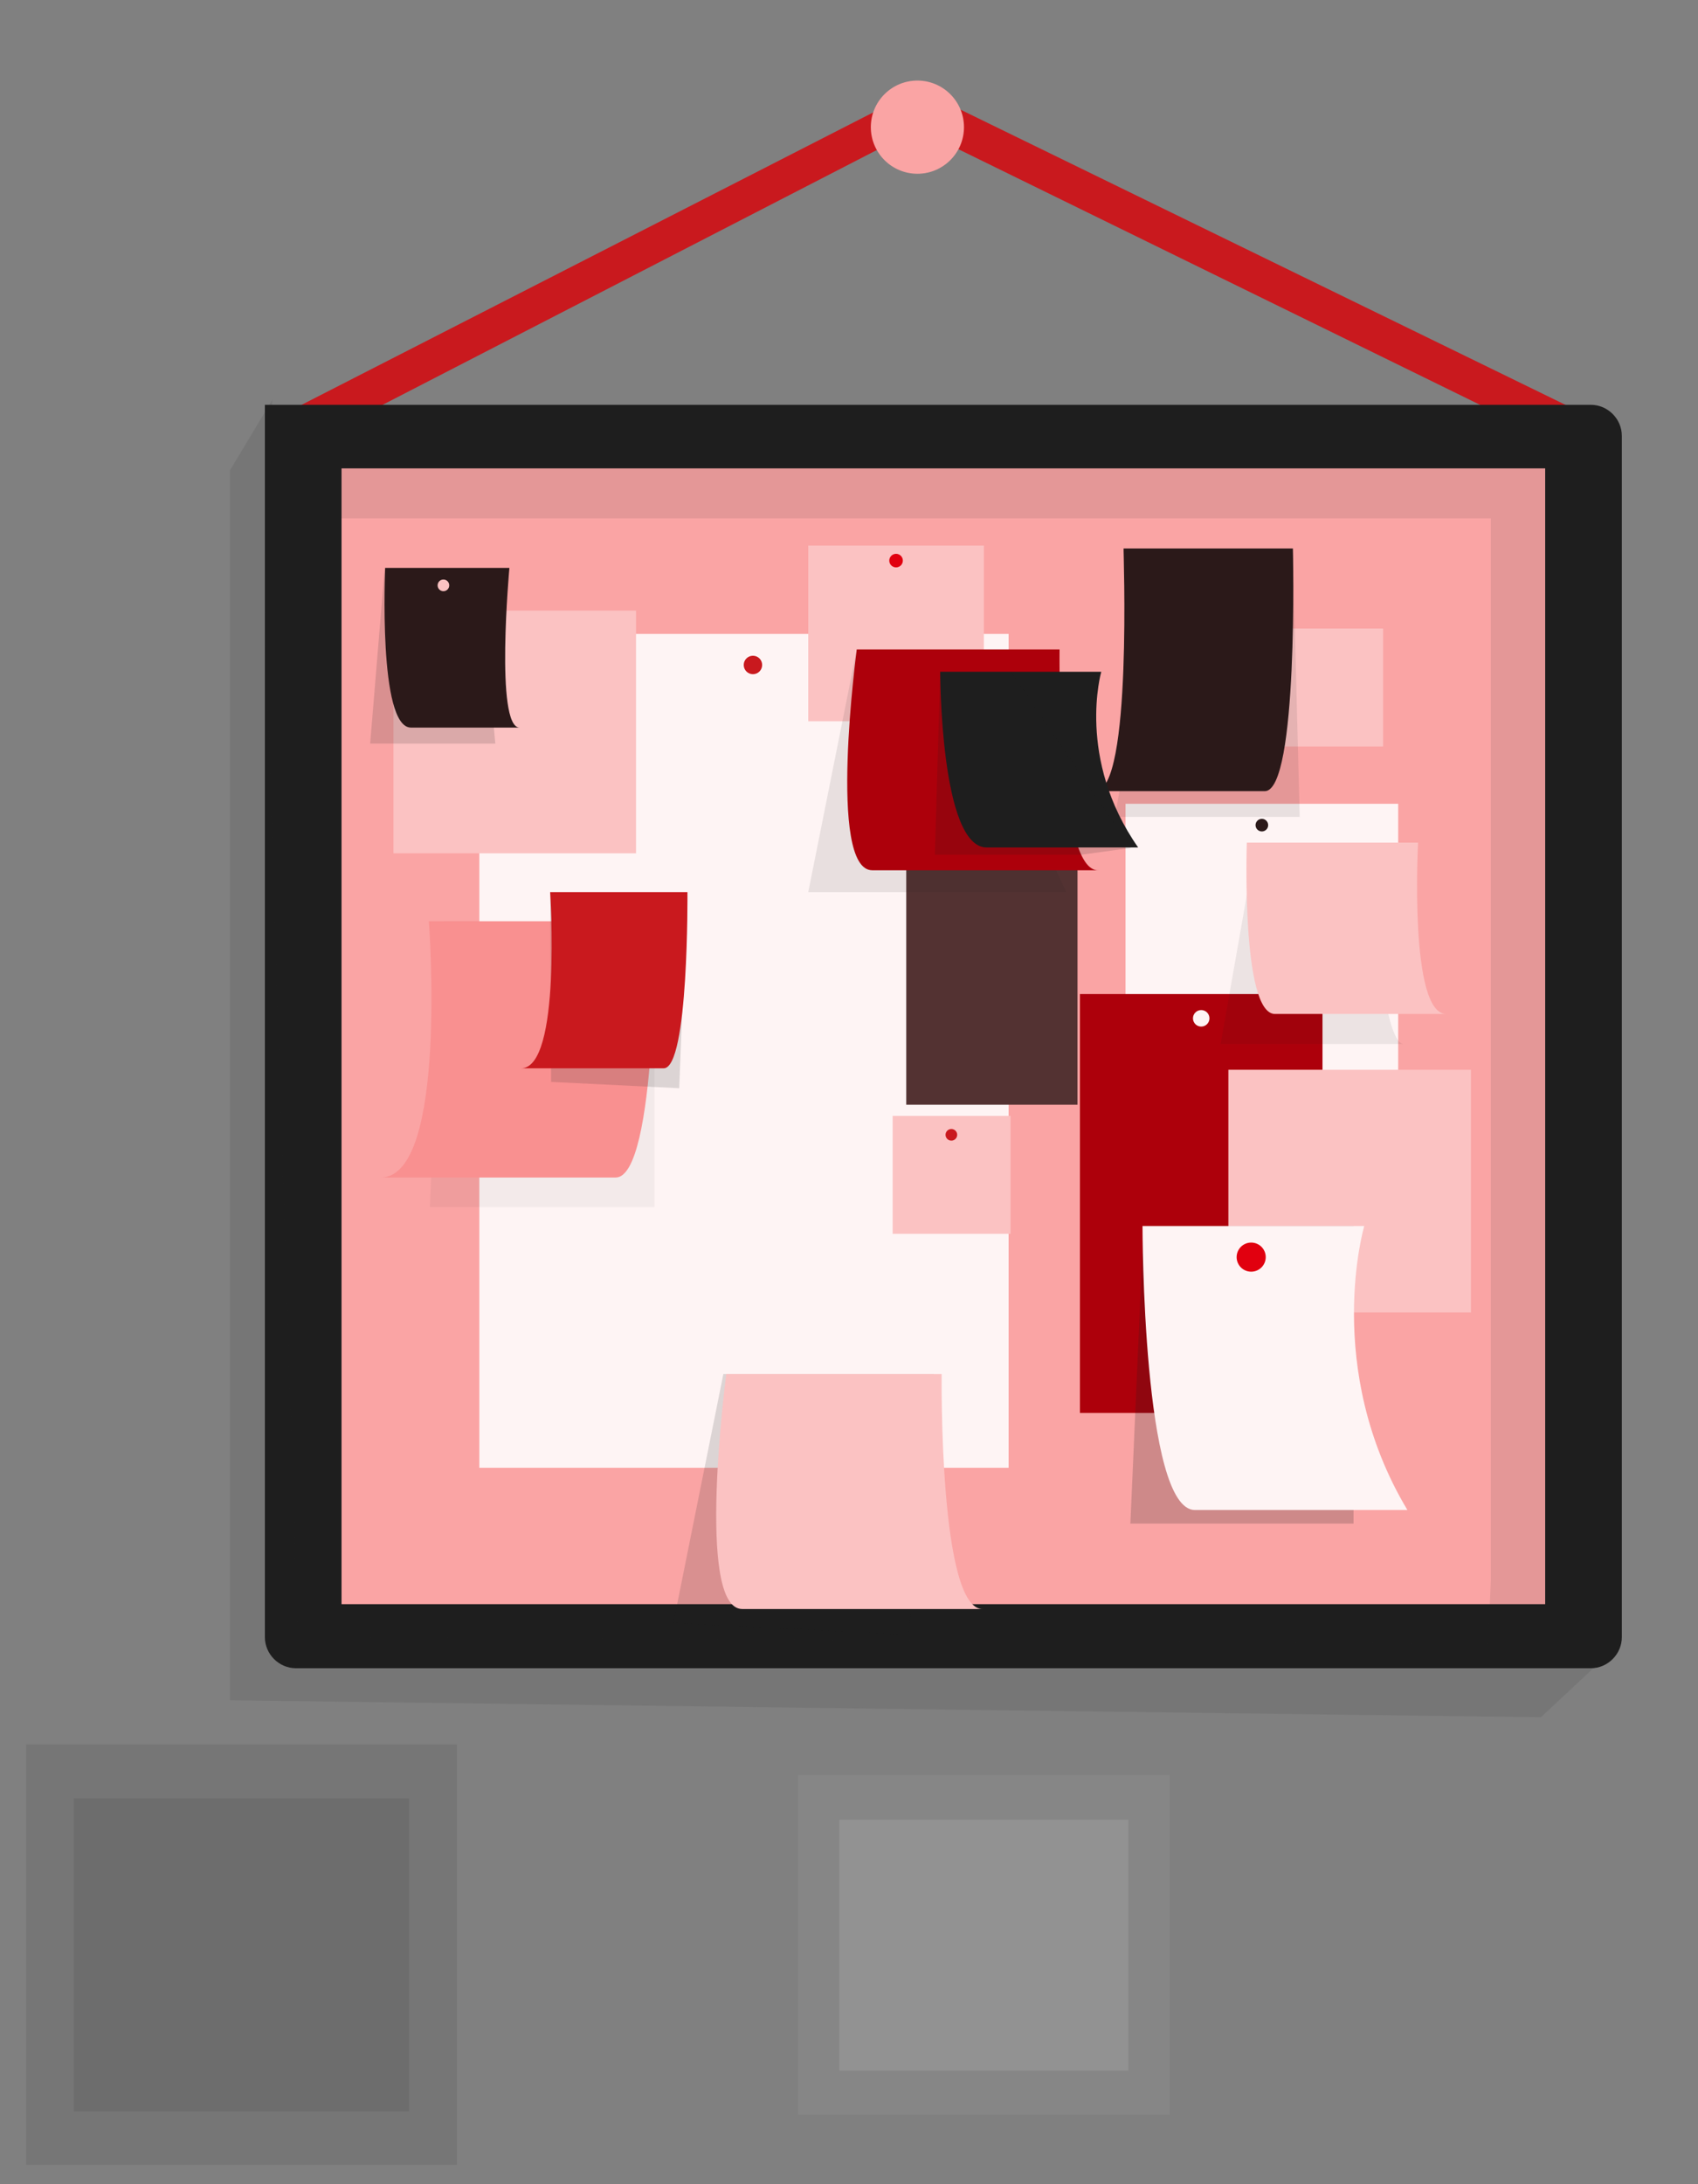 <svg version="1.1" id="Calque_1" xmlns="http://www.w3.org/2000/svg" xmlns:xlink="http://www.w3.org/1999/xlink" x="0px" y="0px"
	 viewBox="0 0 350 450" style="enable-background:new 0 0 350 450;" xml:space="preserve">
<rect x="0" y="0" width="350" height="450" fill="#808080" stroke="none"/>
<style type="text/css">
	.svgActuV0{fill:#C9191E;}
	.svgActuV1{fill:#1E1E1E;}
	.svgActuV2{fill:#FAA4A4;}
	.svgActuV3{opacity:0.1;fill:#1E1E1E;}
	.svgActuV4{fill:#FEF4F4;}
	.svgActuV5{fill:#FBC2C2;}
	.svgActuV6{fill:#533232;}
	.svgActuV7{fill:#AD000B;}
	.svgActuV8{opacity:0.2;fill:#1E1E1E;}
	.svgActuV9{opacity:0.15;fill:#1E1E1E;}
	.svgActuV10{opacity:5.000000e-02;fill:#1E1E1E;}
	.svgActuV11{fill:#F99090;}
	.svgActuV12{fill:#2B1919;}
	.svgActuV13{opacity:8.000000e-02;fill:#1E1E1E;}
	.svgActuV14{fill:#E1000F;}
	.svgActuV15{opacity:5.000000e-02;fill:#FFFFFF;}
	.svgActuV16{opacity:0.1;fill:#FFFFFF;}
</style>
<polygon class="svgActuV0" points="326.5,93.9 189.1,26.6 58.5,93.9 56.7,86.2 189.1,18.5 190,18.7 328.4,86.2 "/>
<g>
	<path class="svgActuV1" d="M54.6,83.4h273.3c3.5,0,6.4,2.9,6.4,6.4v247.5c0,3.5-2.9,6.4-6.4,6.4H61c-3.5,0-6.4-2.9-6.4-6.4V83.4"/>
</g>
<polyline class="svgActuV2" points="70.4,96.5 318.5,96.5 318.5,330.5 70.4,330.5 70.4,96.5 "/>
<polygon class="svgActuV3" points="307.3,325.7 307.3,106.8 66.4,106.8 66.4,86.2 327.4,86.2 327.4,336.8 306.8,336.8 "/>
<polygon class="svgActuV3" points="54.7,128.3 61.4,337.2 333.7,338.8 317.6,353.8 47.4,350.3 47.4,96.9 56.1,82.4 "/>
<rect x="98.8" y="130.6" class="svgActuV4" width="109.1" height="171.8"/>
<rect x="232" y="165.6" class="svgActuV4" width="56.2" height="56.2"/>
<rect x="81.1" y="125.8" class="svgActuV5" width="50" height="50"/>
<rect x="186.8" y="166.7" class="svgActuV6" width="35.3" height="60.9"/>
<rect x="222.6" y="204.8" class="svgActuV7" width="50" height="86.3"/>
<rect x="253.2" y="220.4" class="svgActuV5" width="50" height="50"/>
<rect x="260.8" y="129.5" class="svgActuV5" width="24.3" height="24.3"/>
<rect x="184" y="229.9" class="svgActuV5" width="24.3" height="24.3"/>
<polygon class="svgActuV8" points="279,313.9 233,313.9 235.7,252.6 279,252.6 "/>
<polygon class="svgActuV9" points="187.3,336.8 138.8,334.4 149.1,283.1 192.4,283.1 "/>
<path class="svgActuV4" d="M235.5,252.6h45.7c0,0-8.6,29.3,8.9,58.5c0,0-31,0-43.8,0C235.5,311.1,235.5,252.6,235.5,252.6z"/>
<path class="svgActuV5" d="M149.7,283.1h44.4c0,0-0.6,49,8.6,48.4c0,0-39.8,0-49.7,0C143.3,331.5,149.7,283.1,149.7,283.1z"/>
<polygon class="svgActuV10" points="91.4,189.8 134.9,189.8 134.9,248.7 88.6,248.7 "/>
<path class="svgActuV11" d="M88.4,189.8h46.6c0,0,0.5,52.8-8.1,52.8s-61.5,0-48.4,0C92.4,242.5,88.4,189.8,88.4,189.8z"/>
<polyline class="svgActuV9" points="141.6,183.8 140,224.2 113.6,222.9 113.4,183.8 142.5,183.8 "/>
<path class="svgActuV0" d="M113.4,183.8h28.3c0,0,0.3,36.3-4.9,36.3c-5.2,0-37.3,0-29.4,0C115.8,220.1,113.4,183.8,113.4,183.8z"/>
<polygon class="svgActuV9" points="98.9,119.4 102.1,153.2 76.3,153.2 79.3,117 "/>
<path class="svgActuV12" d="M79.4,117H105c0,0-3,32.9,2.1,32.9c0,0-18.2,0-22.4,0C77.9,149.9,79.4,117,79.4,117z"/>
<polygon class="svgActuV3" points="266.5,113.9 267.9,168.3 229.8,168.3 239,116.7 "/>
<path class="svgActuV12" d="M225.8,163c-7.7,0,28,0,34.9,0c7,0,5.8-50,5.8-50h-34.9C231.5,112.9,233.5,163,225.8,163z"/>
<path class="svgActuV13" d="M283.1,185c0,0,1.9,29.9,6.2,30.1h-37.7l6.9-39.2L283.1,185z"/>
<path class="svgActuV5" d="M298.1,208.9c7.8,0-28.3,0-35.3,0c-7,0-5.8-35.3-5.8-35.3h35.3C292.3,173.6,290.4,208.9,298.1,208.9z"/>
<circle class="svgActuV5" cx="91.4" cy="120.6" r="1.2"/>
<circle class="svgActuV0" cx="196.1" cy="233.8" r="1.2"/>
<circle class="svgActuV4" cx="247.6" cy="209.8" r="1.7"/>
<circle class="svgActuV0" cx="155.2" cy="137" r="1.9"/>
<circle class="svgActuV12" cx="260.1" cy="170" r="1.3"/>
<g>
	<rect x="166.6" y="112.4" class="svgActuV5" width="36.2" height="36.2"/>
	<path class="svgActuV3" d="M176.6,133.8l-10,50h53.2c0,0-15.5-31.7-13.3-41.8L176.6,133.8z"/>
	<path class="svgActuV7" d="M176.6,133.8h41.8c0,0-0.6,46.1,8.1,45.5c0,0-37.4,0-46.7,0S176.6,133.8,176.6,133.8z"/>
	<path class="svgActuV1" d="M193.8,138.4H227c0,0-5.2,17.9,7.6,36.2c0,0-19.7,0-31.2,0C193.8,174.7,193.8,138.4,193.8,138.4z"/>
	<polygon class="svgActuV9" points="208.4,138.4 193.8,138.4 192.7,176.1 222.8,176.1 233.1,174.7 	"/>
	<circle class="svgActuV14" cx="184.7" cy="115.5" r="1.4"/>
</g>
<circle class="svgActuV14" cx="257.9" cy="259" r="3"/>
<circle class="svgActuV2" cx="189.1" cy="26.2" r="9.6"/>
<rect x="164.5" y="365.7" class="svgActuV15" width="76.6" height="70"/>
<rect x="173" y="374.9" class="svgActuV16" width="59.6" height="51.7"/>
<rect x="5.4" y="359.4" class="svgActuV3" width="88.8" height="86.6"/>
<rect x="15.2" y="370.5" class="svgActuV3" width="69.1" height="64.5"/>
</svg>
